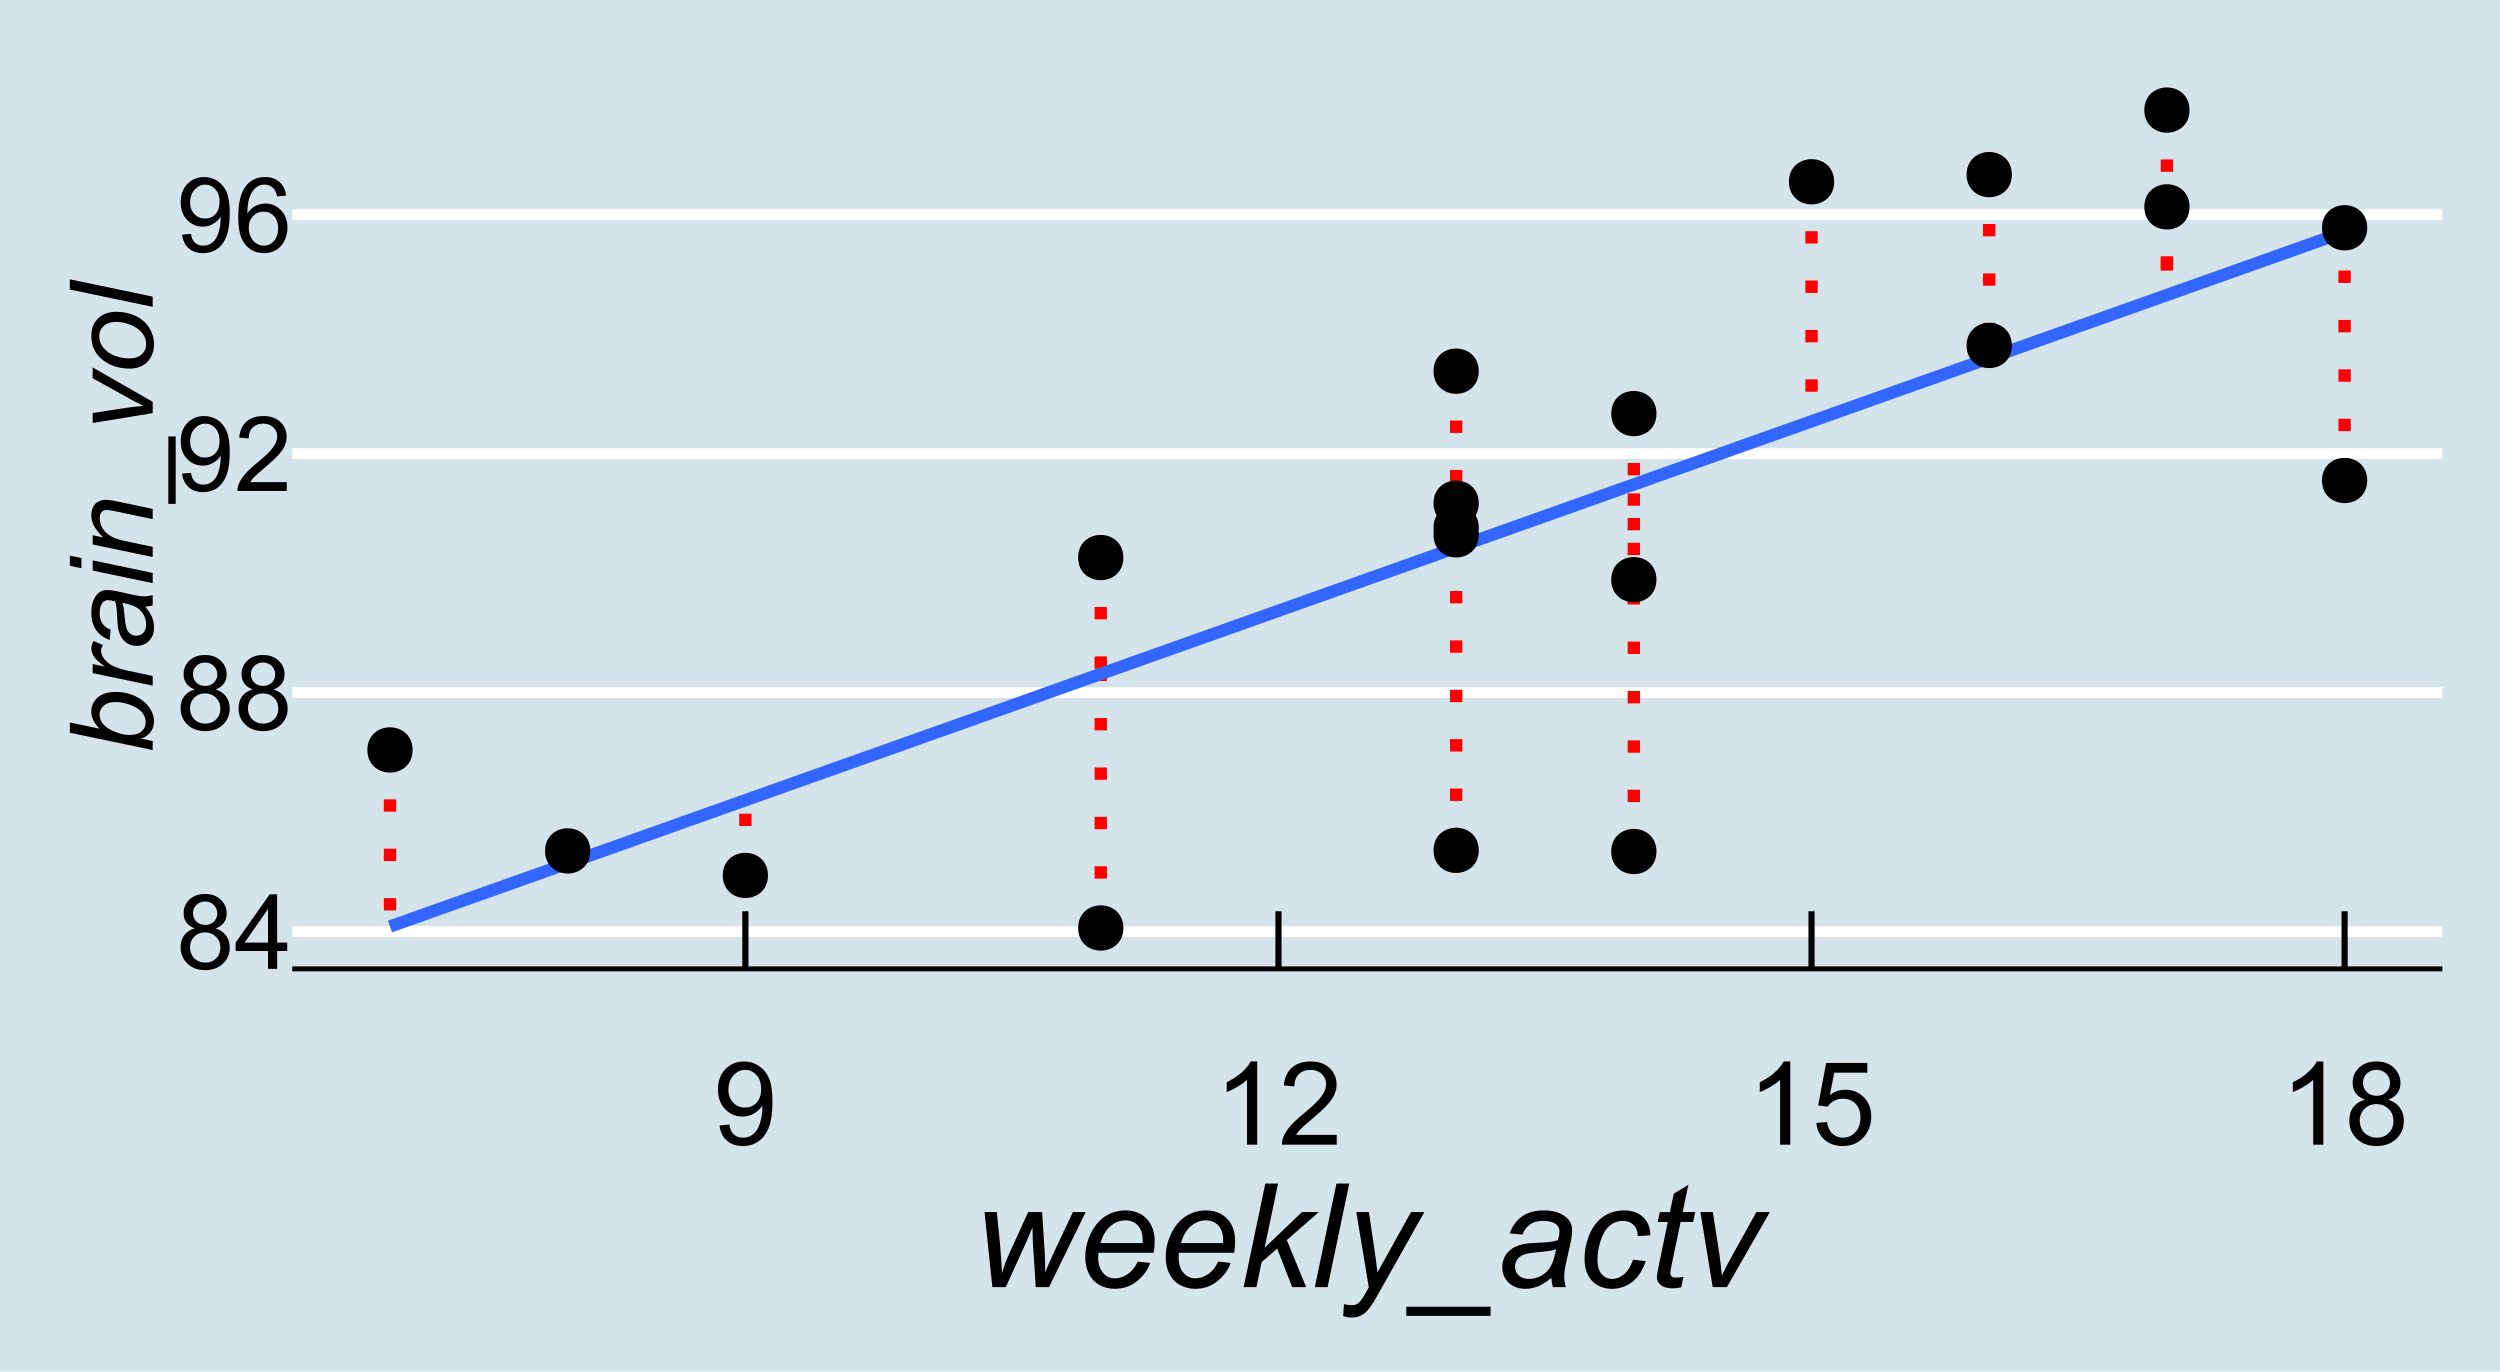 <?xml version="1.0" encoding="UTF-8"?>
<svg xmlns="http://www.w3.org/2000/svg" xmlns:xlink="http://www.w3.org/1999/xlink" width="432pt" height="237pt" viewBox="0 0 432 237" version="1.1">
<defs>
<g>
<symbol overflow="visible" id="glyph0-0">
<path style="stroke:none;" d="M 2.25 0 L 2.25 -11.25 L 11.25 -11.25 L 11.25 0 Z M 2.531 -0.281 L 10.969 -0.281 L 10.969 -10.969 L 2.531 -10.969 Z M 2.531 -0.281 "/>
</symbol>
<symbol overflow="visible" id="glyph0-1">
<path style="stroke:none;" d="M 3.18 -6.988 C 2.52 -7.227 2.035 -7.57 1.723 -8.016 C 1.406 -8.461 1.246 -8.992 1.25 -9.617 C 1.246 -10.551 1.582 -11.34 2.258 -11.98 C 2.93 -12.617 3.828 -12.938 4.949 -12.938 C 6.07 -12.938 6.977 -12.609 7.664 -11.957 C 8.348 -11.301 8.688 -10.504 8.691 -9.57 C 8.688 -8.969 8.531 -8.449 8.219 -8.012 C 7.902 -7.566 7.426 -7.227 6.793 -6.988 C 7.582 -6.727 8.184 -6.309 8.598 -5.738 C 9.008 -5.16 9.215 -4.477 9.219 -3.684 C 9.215 -2.578 8.828 -1.652 8.051 -0.906 C 7.27 -0.156 6.242 0.215 4.977 0.219 C 3.699 0.215 2.676 -0.156 1.898 -0.91 C 1.117 -1.66 0.727 -2.602 0.73 -3.727 C 0.727 -4.562 0.938 -5.262 1.367 -5.832 C 1.789 -6.395 2.395 -6.781 3.18 -6.988 Z M 2.867 -9.668 C 2.863 -9.059 3.059 -8.559 3.453 -8.172 C 3.844 -7.785 4.355 -7.594 4.984 -7.594 C 5.59 -7.594 6.09 -7.785 6.48 -8.168 C 6.871 -8.551 7.066 -9.02 7.066 -9.578 C 7.066 -10.156 6.863 -10.645 6.465 -11.043 C 6.059 -11.438 5.559 -11.637 4.965 -11.637 C 4.359 -11.637 3.859 -11.441 3.465 -11.055 C 3.062 -10.668 2.863 -10.207 2.867 -9.668 Z M 2.355 -3.719 C 2.355 -3.262 2.461 -2.824 2.676 -2.406 C 2.887 -1.98 3.203 -1.652 3.629 -1.426 C 4.047 -1.191 4.504 -1.078 4.992 -1.082 C 5.746 -1.078 6.367 -1.32 6.863 -1.809 C 7.352 -2.293 7.598 -2.91 7.602 -3.664 C 7.598 -4.422 7.344 -5.055 6.84 -5.555 C 6.332 -6.051 5.699 -6.297 4.938 -6.301 C 4.191 -6.297 3.574 -6.051 3.09 -5.562 C 2.598 -5.066 2.355 -4.453 2.355 -3.719 Z M 2.355 -3.719 "/>
</symbol>
<symbol overflow="visible" id="glyph0-2">
<path style="stroke:none;" d="M 5.82 0 L 5.82 -3.086 L 0.227 -3.086 L 0.227 -4.535 L 6.109 -12.883 L 7.398 -12.883 L 7.398 -4.535 L 9.141 -4.535 L 9.141 -3.086 L 7.398 -3.086 L 7.398 0 Z M 5.82 -4.535 L 5.82 -10.344 L 1.785 -4.535 Z M 5.82 -4.535 "/>
</symbol>
<symbol overflow="visible" id="glyph0-3">
<path style="stroke:none;" d="M 0.984 -2.98 L 2.504 -3.121 C 2.629 -2.402 2.875 -1.883 3.242 -1.562 C 3.602 -1.238 4.07 -1.078 4.641 -1.082 C 5.125 -1.078 5.551 -1.188 5.918 -1.414 C 6.285 -1.633 6.586 -1.934 6.82 -2.309 C 7.055 -2.68 7.25 -3.18 7.41 -3.816 C 7.566 -4.445 7.645 -5.09 7.648 -5.75 C 7.645 -5.812 7.641 -5.918 7.637 -6.062 C 7.316 -5.559 6.887 -5.148 6.34 -4.836 C 5.793 -4.52 5.199 -4.363 4.562 -4.367 C 3.492 -4.363 2.59 -4.75 1.852 -5.527 C 1.113 -6.297 0.742 -7.316 0.746 -8.586 C 0.742 -9.891 1.129 -10.945 1.902 -11.742 C 2.672 -12.539 3.637 -12.938 4.797 -12.938 C 5.633 -12.938 6.398 -12.711 7.098 -12.262 C 7.789 -11.809 8.316 -11.164 8.68 -10.332 C 9.035 -9.492 9.215 -8.285 9.219 -6.707 C 9.215 -5.055 9.039 -3.742 8.684 -2.77 C 8.324 -1.793 7.793 -1.051 7.09 -0.543 C 6.383 -0.035 5.555 0.215 4.605 0.219 C 3.598 0.215 2.773 -0.062 2.137 -0.621 C 1.496 -1.18 1.113 -1.965 0.984 -2.98 Z M 7.461 -8.664 C 7.457 -9.57 7.215 -10.293 6.734 -10.828 C 6.25 -11.359 5.672 -11.625 4.992 -11.629 C 4.289 -11.625 3.676 -11.336 3.156 -10.766 C 2.633 -10.188 2.371 -9.445 2.375 -8.535 C 2.371 -7.711 2.621 -7.043 3.117 -6.535 C 3.609 -6.02 4.219 -5.766 4.949 -5.766 C 5.68 -5.766 6.281 -6.02 6.754 -6.535 C 7.223 -7.043 7.457 -7.754 7.461 -8.664 Z M 7.461 -8.664 "/>
</symbol>
<symbol overflow="visible" id="glyph0-4">
<path style="stroke:none;" d="M 9.062 -1.52 L 9.062 0 L 0.547 0 C 0.531 -0.379 0.594 -0.742 0.73 -1.098 C 0.945 -1.676 1.293 -2.25 1.77 -2.812 C 2.246 -3.375 2.934 -4.023 3.84 -4.766 C 5.238 -5.906 6.188 -6.816 6.68 -7.492 C 7.172 -8.16 7.418 -8.793 7.418 -9.395 C 7.418 -10.02 7.191 -10.551 6.746 -10.98 C 6.293 -11.41 5.711 -11.625 4.992 -11.629 C 4.23 -11.625 3.621 -11.395 3.164 -10.941 C 2.703 -10.48 2.469 -9.848 2.469 -9.043 L 0.844 -9.211 C 0.953 -10.422 1.371 -11.344 2.102 -11.984 C 2.824 -12.617 3.801 -12.938 5.027 -12.938 C 6.262 -12.938 7.238 -12.594 7.961 -11.91 C 8.68 -11.223 9.039 -10.371 9.043 -9.359 C 9.039 -8.84 8.934 -8.336 8.727 -7.84 C 8.512 -7.34 8.164 -6.812 7.676 -6.266 C 7.188 -5.711 6.375 -4.957 5.238 -4 C 4.285 -3.199 3.676 -2.66 3.41 -2.379 C 3.141 -2.094 2.918 -1.805 2.742 -1.52 Z M 9.062 -1.52 "/>
</symbol>
<symbol overflow="visible" id="glyph0-5">
<path style="stroke:none;" d="M 8.957 -9.73 L 7.383 -9.605 C 7.242 -10.223 7.043 -10.676 6.785 -10.961 C 6.355 -11.41 5.828 -11.637 5.203 -11.637 C 4.695 -11.637 4.25 -11.496 3.875 -11.215 C 3.375 -10.852 2.984 -10.32 2.695 -9.625 C 2.406 -8.926 2.258 -7.934 2.25 -6.645 C 2.629 -7.223 3.094 -7.652 3.645 -7.938 C 4.195 -8.215 4.773 -8.355 5.379 -8.359 C 6.434 -8.355 7.328 -7.969 8.07 -7.195 C 8.809 -6.418 9.18 -5.414 9.184 -4.184 C 9.18 -3.371 9.008 -2.617 8.66 -1.926 C 8.312 -1.23 7.832 -0.699 7.227 -0.332 C 6.613 0.035 5.922 0.215 5.148 0.219 C 3.828 0.215 2.754 -0.266 1.922 -1.234 C 1.09 -2.199 0.672 -3.797 0.676 -6.031 C 0.672 -8.516 1.133 -10.328 2.055 -11.461 C 2.855 -12.445 3.938 -12.938 5.301 -12.938 C 6.312 -12.938 7.141 -12.652 7.789 -12.086 C 8.434 -11.516 8.824 -10.73 8.957 -9.73 Z M 2.496 -4.176 C 2.496 -3.629 2.609 -3.105 2.844 -2.609 C 3.07 -2.109 3.395 -1.73 3.812 -1.473 C 4.227 -1.207 4.664 -1.078 5.125 -1.082 C 5.789 -1.078 6.363 -1.348 6.844 -1.891 C 7.324 -2.426 7.562 -3.156 7.566 -4.086 C 7.562 -4.973 7.328 -5.676 6.855 -6.191 C 6.379 -6.703 5.781 -6.961 5.062 -6.961 C 4.348 -6.961 3.738 -6.703 3.242 -6.191 C 2.742 -5.676 2.496 -5.004 2.496 -4.176 Z M 2.496 -4.176 "/>
</symbol>
<symbol overflow="visible" id="glyph1-0">
<path style="stroke:none;" d="M 2.5 0 L 2.5 -12.5 L 12.5 -12.5 L 12.5 0 Z M 2.812 -0.312 L 12.188 -0.312 L 12.188 -12.188 L 2.812 -12.188 Z M 2.812 -0.312 "/>
</symbol>
<symbol overflow="visible" id="glyph1-1">
<path style="stroke:none;" d="M 1.094 -3.312 L 2.781 -3.469 C 2.926 -2.672 3.199 -2.094 3.605 -1.738 C 4.004 -1.379 4.523 -1.199 5.156 -1.203 C 5.695 -1.199 6.168 -1.324 6.578 -1.574 C 6.98 -1.82 7.312 -2.148 7.578 -2.562 C 7.836 -2.973 8.055 -3.531 8.23 -4.238 C 8.406 -4.938 8.496 -5.656 8.496 -6.387 C 8.496 -6.465 8.492 -6.582 8.484 -6.738 C 8.133 -6.176 7.652 -5.719 7.047 -5.375 C 6.434 -5.023 5.773 -4.852 5.07 -4.852 C 3.879 -4.852 2.875 -5.281 2.059 -6.141 C 1.234 -7 0.824 -8.133 0.828 -9.539 C 0.824 -10.992 1.254 -12.16 2.113 -13.047 C 2.969 -13.93 4.043 -14.371 5.332 -14.375 C 6.262 -14.371 7.109 -14.121 7.883 -13.621 C 8.652 -13.117 9.238 -12.402 9.641 -11.477 C 10.039 -10.547 10.242 -9.207 10.242 -7.453 C 10.242 -5.621 10.043 -4.16 9.648 -3.078 C 9.25 -1.992 8.66 -1.168 7.875 -0.605 C 7.09 -0.039 6.168 0.238 5.117 0.242 C 3.992 0.238 3.078 -0.066 2.371 -0.688 C 1.66 -1.305 1.234 -2.18 1.094 -3.312 Z M 8.289 -9.629 C 8.285 -10.633 8.016 -11.434 7.484 -12.031 C 6.945 -12.621 6.301 -12.918 5.547 -12.922 C 4.762 -12.918 4.082 -12.602 3.504 -11.965 C 2.926 -11.324 2.637 -10.496 2.637 -9.484 C 2.637 -8.57 2.91 -7.828 3.461 -7.262 C 4.012 -6.688 4.691 -6.402 5.5 -6.406 C 6.309 -6.402 6.977 -6.688 7.504 -7.262 C 8.023 -7.828 8.285 -8.617 8.289 -9.629 Z M 8.289 -9.629 "/>
</symbol>
<symbol overflow="visible" id="glyph1-2">
<path style="stroke:none;" d="M 7.453 0 L 5.695 0 L 5.695 -11.203 C 5.27 -10.797 4.711 -10.391 4.027 -9.988 C 3.34 -9.582 2.727 -9.281 2.18 -9.082 L 2.18 -10.781 C 3.16 -11.242 4.016 -11.801 4.754 -12.461 C 5.488 -13.113 6.012 -13.75 6.32 -14.375 L 7.453 -14.375 Z M 7.453 0 "/>
</symbol>
<symbol overflow="visible" id="glyph1-3">
<path style="stroke:none;" d="M 10.07 -1.688 L 10.07 0 L 0.605 0 C 0.59 -0.422 0.66 -0.828 0.812 -1.219 C 1.051 -1.863 1.438 -2.496 1.969 -3.125 C 2.5 -3.746 3.266 -4.469 4.266 -5.293 C 5.82 -6.566 6.871 -7.578 7.422 -8.324 C 7.965 -9.07 8.238 -9.773 8.242 -10.438 C 8.238 -11.133 7.988 -11.723 7.496 -12.203 C 6.996 -12.68 6.348 -12.918 5.547 -12.922 C 4.699 -12.918 4.023 -12.664 3.516 -12.16 C 3.008 -11.648 2.75 -10.945 2.742 -10.047 L 0.938 -10.234 C 1.062 -11.582 1.527 -12.609 2.336 -13.316 C 3.141 -14.02 4.223 -14.371 5.586 -14.375 C 6.957 -14.371 8.047 -13.992 8.848 -13.23 C 9.645 -12.469 10.043 -11.523 10.047 -10.398 C 10.043 -9.824 9.926 -9.262 9.695 -8.711 C 9.457 -8.156 9.066 -7.574 8.527 -6.965 C 7.98 -6.352 7.078 -5.512 5.82 -4.445 C 4.762 -3.559 4.086 -2.957 3.789 -2.641 C 3.488 -2.324 3.242 -2.008 3.047 -1.688 Z M 10.07 -1.688 "/>
</symbol>
<symbol overflow="visible" id="glyph1-4">
<path style="stroke:none;" d="M 0.828 -3.75 L 2.676 -3.906 C 2.812 -3.004 3.129 -2.328 3.629 -1.879 C 4.121 -1.426 4.723 -1.199 5.43 -1.203 C 6.273 -1.199 6.988 -1.52 7.578 -2.16 C 8.16 -2.797 8.453 -3.641 8.457 -4.695 C 8.453 -5.695 8.172 -6.488 7.609 -7.07 C 7.043 -7.645 6.305 -7.934 5.398 -7.938 C 4.828 -7.934 4.32 -7.805 3.867 -7.551 C 3.41 -7.293 3.051 -6.961 2.793 -6.555 L 1.141 -6.766 L 2.531 -14.121 L 9.648 -14.121 L 9.648 -12.441 L 3.938 -12.441 L 3.164 -8.594 C 4.023 -9.191 4.922 -9.492 5.867 -9.492 C 7.113 -9.492 8.168 -9.059 9.031 -8.191 C 9.887 -7.324 10.316 -6.211 10.32 -4.852 C 10.316 -3.555 9.941 -2.434 9.188 -1.492 C 8.27 -0.336 7.016 0.238 5.43 0.242 C 4.125 0.238 3.062 -0.121 2.242 -0.852 C 1.418 -1.578 0.945 -2.547 0.828 -3.75 Z M 0.828 -3.75 "/>
</symbol>
<symbol overflow="visible" id="glyph1-5">
<path style="stroke:none;" d="M 3.535 -7.766 C 2.801 -8.027 2.262 -8.41 1.914 -8.906 C 1.559 -9.398 1.383 -9.988 1.387 -10.684 C 1.383 -11.723 1.758 -12.598 2.508 -13.309 C 3.258 -14.016 4.254 -14.371 5.5 -14.375 C 6.746 -14.371 7.75 -14.008 8.516 -13.285 C 9.273 -12.555 9.656 -11.672 9.656 -10.633 C 9.656 -9.969 9.48 -9.391 9.133 -8.902 C 8.785 -8.406 8.258 -8.027 7.547 -7.766 C 8.426 -7.477 9.094 -7.016 9.555 -6.379 C 10.012 -5.738 10.242 -4.977 10.242 -4.094 C 10.242 -2.867 9.809 -1.84 8.945 -1.008 C 8.078 -0.176 6.938 0.238 5.527 0.242 C 4.109 0.238 2.973 -0.176 2.109 -1.012 C 1.242 -1.844 0.809 -2.887 0.812 -4.141 C 0.809 -5.07 1.043 -5.852 1.52 -6.48 C 1.988 -7.105 2.66 -7.531 3.535 -7.766 Z M 3.184 -10.742 C 3.18 -10.062 3.398 -9.512 3.836 -9.082 C 4.27 -8.652 4.836 -8.438 5.539 -8.438 C 6.211 -8.438 6.766 -8.648 7.203 -9.078 C 7.633 -9.5 7.852 -10.023 7.852 -10.645 C 7.852 -11.285 7.629 -11.828 7.184 -12.27 C 6.738 -12.707 6.18 -12.926 5.516 -12.93 C 4.844 -12.926 4.289 -12.711 3.848 -12.285 C 3.402 -11.852 3.18 -11.336 3.184 -10.742 Z M 2.617 -4.133 C 2.613 -3.625 2.73 -3.141 2.973 -2.676 C 3.207 -2.203 3.562 -1.84 4.031 -1.586 C 4.5 -1.328 5.004 -1.199 5.547 -1.203 C 6.383 -1.199 7.074 -1.469 7.625 -2.012 C 8.168 -2.547 8.441 -3.234 8.445 -4.07 C 8.441 -4.918 8.16 -5.617 7.602 -6.172 C 7.035 -6.719 6.332 -6.996 5.488 -7 C 4.66 -6.996 3.977 -6.723 3.434 -6.18 C 2.887 -5.629 2.613 -4.945 2.617 -4.133 Z M 2.617 -4.133 "/>
</symbol>
<symbol overflow="visible" id="glyph2-0">
<path style="stroke:none;" d="M 3.125 0 L 3.125 -15.625 L 15.625 -15.625 L 15.625 0 Z M 3.516 -0.391 L 15.234 -0.391 L 15.234 -15.234 L 3.516 -15.234 Z M 3.516 -0.391 "/>
</symbol>
<symbol overflow="visible" id="glyph2-1">
<path style="stroke:none;" d="M 3.297 0 L 1.941 -12.965 L 4.066 -12.965 L 4.652 -7.141 L 4.883 -3.871 C 4.895 -3.625 4.922 -3.133 4.957 -2.391 C 5.199 -3.219 5.406 -3.855 5.578 -4.301 C 5.75 -4.746 6.023 -5.379 6.398 -6.203 L 9.484 -12.965 L 11.891 -12.965 L 12.316 -6.48 C 12.379 -5.496 12.418 -4.18 12.438 -2.539 C 12.844 -3.625 13.508 -5.141 14.43 -7.078 L 17.211 -12.965 L 19.422 -12.965 L 13.086 0 L 10.789 0 L 10.305 -7.605 C 10.27 -8.074 10.246 -8.992 10.23 -10.363 C 9.895 -9.492 9.5 -8.551 9.047 -7.543 L 5.617 0 Z M 3.297 0 "/>
</symbol>
<symbol overflow="visible" id="glyph2-2">
<path style="stroke:none;" d="M 10.352 -4.406 L 12.5 -4.188 C 12.188 -3.117 11.477 -2.102 10.367 -1.145 C 9.254 -0.184 7.934 0.293 6.398 0.293 C 5.438 0.293 4.555 0.074 3.754 -0.371 C 2.949 -0.812 2.34 -1.461 1.922 -2.309 C 1.5 -3.152 1.289 -4.113 1.293 -5.199 C 1.289 -6.613 1.617 -7.988 2.273 -9.32 C 2.93 -10.648 3.777 -11.637 4.82 -12.285 C 5.859 -12.93 6.988 -13.254 8.203 -13.258 C 9.75 -13.254 10.984 -12.773 11.906 -11.816 C 12.828 -10.852 13.289 -9.543 13.293 -7.887 C 13.289 -7.25 13.23 -6.598 13.121 -5.934 L 3.578 -5.934 C 3.543 -5.68 3.527 -5.453 3.527 -5.25 C 3.527 -4.035 3.805 -3.109 4.363 -2.473 C 4.918 -1.832 5.602 -1.512 6.41 -1.516 C 7.164 -1.512 7.906 -1.758 8.641 -2.258 C 9.371 -2.75 9.941 -3.469 10.352 -4.406 Z M 3.93 -7.617 L 11.207 -7.617 C 11.211 -7.844 11.215 -8.004 11.219 -8.105 C 11.215 -9.207 10.938 -10.055 10.387 -10.648 C 9.832 -11.234 9.121 -11.531 8.25 -11.535 C 7.305 -11.531 6.441 -11.207 5.668 -10.559 C 4.887 -9.906 4.309 -8.926 3.93 -7.617 Z M 3.93 -7.617 "/>
</symbol>
<symbol overflow="visible" id="glyph2-3">
<path style="stroke:none;" d="M 0.855 0 L 4.602 -17.895 L 6.801 -17.895 L 4.48 -6.801 L 10.926 -12.965 L 13.844 -12.965 L 8.312 -8.129 L 11.656 0 L 9.242 0 L 6.652 -6.652 L 3.969 -4.332 L 3.062 0 Z M 0.855 0 "/>
</symbol>
<symbol overflow="visible" id="glyph2-4">
<path style="stroke:none;" d="M 0.66 0 L 4.395 -17.895 L 6.605 -17.895 L 2.867 0 Z M 0.66 0 "/>
</symbol>
<symbol overflow="visible" id="glyph2-5">
<path style="stroke:none;" d="M 0 5.004 L 0.133 2.93 C 0.586 3.059 1.031 3.121 1.465 3.125 C 1.91 3.121 2.27 3.02 2.551 2.82 C 2.906 2.547 3.297 2.043 3.723 1.305 L 4.43 0.035 L 2.27 -12.965 L 4.445 -12.965 L 5.422 -6.41 C 5.609 -5.113 5.777 -3.816 5.922 -2.527 L 11.719 -12.965 L 14.027 -12.965 L 5.762 1.723 C 4.961 3.152 4.254 4.098 3.637 4.566 C 3.016 5.027 2.305 5.262 1.5 5.262 C 0.988 5.262 0.488 5.176 0 5.004 Z M 0 5.004 "/>
</symbol>
<symbol overflow="visible" id="glyph2-6">
<path style="stroke:none;" d="M -1.586 4.969 L -1.586 3.383 L 12.977 3.383 L 12.977 4.969 Z M -1.586 4.969 "/>
</symbol>
<symbol overflow="visible" id="glyph2-7">
<path style="stroke:none;" d="M 9.57 -1.609 C 8.801 -0.949 8.066 -0.469 7.359 -0.164 C 6.648 0.141 5.891 0.293 5.09 0.293 C 3.891 0.293 2.926 -0.059 2.195 -0.762 C 1.461 -1.465 1.094 -2.367 1.098 -3.469 C 1.094 -4.191 1.258 -4.832 1.59 -5.391 C 1.918 -5.945 2.355 -6.391 2.902 -6.73 C 3.445 -7.066 4.113 -7.309 4.906 -7.457 C 5.398 -7.555 6.34 -7.633 7.73 -7.691 C 9.113 -7.746 10.109 -7.891 10.719 -8.129 C 10.883 -8.727 10.969 -9.23 10.973 -9.633 C 10.969 -10.141 10.781 -10.543 10.414 -10.84 C 9.898 -11.246 9.152 -11.449 8.168 -11.449 C 7.238 -11.449 6.477 -11.242 5.887 -10.832 C 5.297 -10.422 4.867 -9.84 4.602 -9.082 L 2.367 -9.277 C 2.82 -10.559 3.543 -11.543 4.535 -12.23 C 5.523 -12.91 6.77 -13.254 8.277 -13.258 C 9.875 -13.254 11.145 -12.871 12.086 -12.109 C 12.801 -11.535 13.16 -10.793 13.16 -9.887 C 13.16 -9.191 13.059 -8.391 12.855 -7.484 L 12.133 -4.262 C 11.902 -3.23 11.789 -2.398 11.793 -1.758 C 11.789 -1.352 11.879 -0.766 12.062 0 L 9.828 0 C 9.703 -0.422 9.617 -0.957 9.57 -1.609 Z M 10.387 -6.566 C 10.078 -6.441 9.746 -6.348 9.395 -6.285 C 9.035 -6.219 8.445 -6.148 7.617 -6.078 C 6.328 -5.961 5.418 -5.816 4.895 -5.645 C 4.363 -5.465 3.965 -5.188 3.699 -4.809 C 3.426 -4.422 3.293 -4 3.297 -3.539 C 3.293 -2.922 3.508 -2.41 3.938 -2.012 C 4.363 -1.609 4.969 -1.41 5.762 -1.414 C 6.488 -1.41 7.191 -1.605 7.871 -1.992 C 8.543 -2.379 9.078 -2.918 9.473 -3.613 C 9.859 -4.305 10.164 -5.289 10.387 -6.566 Z M 10.387 -6.566 "/>
</symbol>
<symbol overflow="visible" id="glyph2-8">
<path style="stroke:none;" d="M 9.777 -4.723 L 11.988 -4.492 C 11.434 -2.871 10.645 -1.668 9.625 -0.883 C 8.602 -0.098 7.441 0.293 6.141 0.293 C 4.73 0.293 3.586 -0.16 2.715 -1.074 C 1.836 -1.98 1.398 -3.254 1.402 -4.895 C 1.398 -6.309 1.68 -7.703 2.246 -9.07 C 2.805 -10.438 3.609 -11.477 4.656 -12.188 C 5.699 -12.898 6.895 -13.254 8.238 -13.258 C 9.629 -13.254 10.73 -12.859 11.547 -12.078 C 12.359 -11.289 12.766 -10.25 12.77 -8.961 L 10.594 -8.812 C 10.586 -9.633 10.348 -10.273 9.879 -10.742 C 9.41 -11.203 8.793 -11.438 8.031 -11.438 C 7.145 -11.438 6.375 -11.156 5.727 -10.594 C 5.07 -10.031 4.559 -9.18 4.191 -8.039 C 3.816 -6.895 3.633 -5.793 3.637 -4.734 C 3.633 -3.629 3.875 -2.797 4.367 -2.246 C 4.852 -1.688 5.457 -1.41 6.176 -1.414 C 6.891 -1.41 7.574 -1.684 8.23 -2.23 C 8.883 -2.773 9.398 -3.605 9.777 -4.723 Z M 9.777 -4.723 "/>
</symbol>
<symbol overflow="visible" id="glyph2-9">
<path style="stroke:none;" d="M 5.992 -1.793 L 5.629 0.012 C 5.098 0.148 4.586 0.215 4.09 0.219 C 3.207 0.215 2.504 0.004 1.988 -0.426 C 1.594 -0.75 1.398 -1.195 1.402 -1.758 C 1.398 -2.039 1.508 -2.691 1.723 -3.723 L 3.297 -11.254 L 1.551 -11.254 L 1.906 -12.965 L 3.648 -12.965 L 4.32 -16.148 L 6.848 -17.676 L 5.859 -12.965 L 8.031 -12.965 L 7.664 -11.254 L 5.504 -11.254 L 4.004 -4.09 C 3.812 -3.176 3.719 -2.629 3.723 -2.453 C 3.719 -2.191 3.797 -1.992 3.949 -1.855 C 4.098 -1.715 4.344 -1.645 4.688 -1.648 C 5.176 -1.645 5.609 -1.695 5.992 -1.793 Z M 5.992 -1.793 "/>
</symbol>
<symbol overflow="visible" id="glyph2-10">
<path style="stroke:none;" d="M 4.102 0 L 1.977 -12.965 L 4.125 -12.965 L 5.238 -5.824 C 5.359 -5.043 5.508 -3.766 5.688 -2 C 6.109 -2.918 6.652 -3.973 7.312 -5.164 L 11.645 -12.965 L 13.977 -12.965 L 6.555 0 Z M 4.102 0 "/>
</symbol>
<symbol overflow="visible" id="glyph3-0">
<path style="stroke:none;" d="M 0 -2.5 L -12.5 -2.5 L -12.5 -12.5 L 0 -12.5 Z M -0.312 -2.812 L -0.312 -12.188 L -12.188 -12.188 L -12.188 -2.812 Z M -0.312 -2.812 "/>
</symbol>
<symbol overflow="visible" id="glyph3-1">
<path style="stroke:none;" d="M 0 -0.664 L -14.316 -3.652 L -14.316 -5.422 L -9.199 -4.355 C -9.711 -4.91 -10.07 -5.418 -10.285 -5.879 C -10.496 -6.332 -10.605 -6.809 -10.605 -7.305 C -10.605 -8.27 -10.242 -9.078 -9.52 -9.73 C -8.797 -10.375 -7.746 -10.699 -6.367 -10.703 C -5.445 -10.699 -4.605 -10.57 -3.844 -10.312 C -3.082 -10.051 -2.441 -9.727 -1.926 -9.344 C -1.406 -8.957 -0.992 -8.559 -0.688 -8.152 C -0.375 -7.738 -0.148 -7.32 0.004 -6.895 C 0.156 -6.461 0.234 -6.047 0.234 -5.656 C 0.234 -4.969 0.055 -4.367 -0.305 -3.848 C -0.664 -3.324 -1.215 -2.918 -1.961 -2.625 L 0 -2.219 Z M -4.258 -3.281 L -3.926 -3.273 C -3.039 -3.27 -2.363 -3.48 -1.902 -3.906 C -1.438 -4.324 -1.207 -4.852 -1.211 -5.488 C -1.207 -6.102 -1.422 -6.668 -1.859 -7.191 C -2.289 -7.707 -2.965 -8.133 -3.883 -8.465 C -4.801 -8.797 -5.648 -8.965 -6.426 -8.965 C -7.297 -8.965 -7.973 -8.754 -8.457 -8.336 C -8.934 -7.914 -9.176 -7.395 -9.18 -6.777 C -9.176 -6.137 -8.93 -5.551 -8.441 -5.02 C -7.945 -4.484 -7.188 -4.039 -6.172 -3.684 C -5.406 -3.414 -4.77 -3.281 -4.258 -3.281 Z M -4.258 -3.281 "/>
</symbol>
<symbol overflow="visible" id="glyph3-2">
<path style="stroke:none;" d="M 0 -0.664 L -10.371 -2.832 L -10.371 -4.395 L -8.25 -3.957 C -9.051 -4.488 -9.641 -5.012 -10.027 -5.523 C -10.41 -6.031 -10.605 -6.555 -10.605 -7.09 C -10.605 -7.441 -10.477 -7.875 -10.227 -8.391 L -8.586 -7.668 C -8.801 -7.359 -8.91 -7.023 -8.914 -6.66 C -8.91 -6.039 -8.566 -5.406 -7.879 -4.758 C -7.188 -4.105 -5.949 -3.594 -4.16 -3.223 L 0 -2.344 Z M 0 -0.664 "/>
</symbol>
<symbol overflow="visible" id="glyph3-3">
<path style="stroke:none;" d="M -1.289 -7.656 C -0.758 -7.043 -0.371 -6.453 -0.129 -5.887 C 0.113 -5.32 0.234 -4.715 0.234 -4.07 C 0.234 -3.113 -0.047 -2.344 -0.609 -1.758 C -1.172 -1.172 -1.891 -0.879 -2.773 -0.879 C -3.348 -0.879 -3.859 -1.008 -4.309 -1.273 C -4.754 -1.535 -5.113 -1.887 -5.383 -2.324 C -5.652 -2.758 -5.848 -3.293 -5.969 -3.926 C -6.043 -4.324 -6.105 -5.078 -6.152 -6.188 C -6.195 -7.297 -6.312 -8.09 -6.504 -8.574 C -6.984 -8.707 -7.383 -8.777 -7.703 -8.781 C -8.113 -8.777 -8.438 -8.625 -8.672 -8.328 C -8.996 -7.914 -9.156 -7.316 -9.16 -6.535 C -9.156 -5.789 -8.992 -5.184 -8.664 -4.711 C -8.332 -4.238 -7.867 -3.895 -7.266 -3.684 L -7.422 -1.895 C -8.449 -2.254 -9.238 -2.832 -9.785 -3.629 C -10.332 -4.418 -10.605 -5.418 -10.605 -6.621 C -10.605 -7.902 -10.297 -8.918 -9.688 -9.668 C -9.227 -10.238 -8.637 -10.523 -7.91 -10.527 C -7.355 -10.523 -6.711 -10.441 -5.984 -10.281 L -3.406 -9.707 C -2.582 -9.523 -1.918 -9.434 -1.406 -9.434 C -1.078 -9.434 -0.609 -9.504 0 -9.648 L 0 -7.859 C -0.336 -7.758 -0.766 -7.691 -1.289 -7.656 Z M -5.254 -8.312 C -5.152 -8.059 -5.078 -7.793 -5.027 -7.512 C -4.977 -7.23 -4.922 -6.758 -4.863 -6.094 C -4.77 -5.062 -4.652 -4.336 -4.516 -3.914 C -4.371 -3.492 -4.148 -3.172 -3.848 -2.957 C -3.539 -2.742 -3.199 -2.637 -2.832 -2.637 C -2.332 -2.637 -1.926 -2.805 -1.609 -3.148 C -1.289 -3.488 -1.129 -3.977 -1.133 -4.609 C -1.129 -5.191 -1.285 -5.754 -1.594 -6.297 C -1.902 -6.836 -2.332 -7.262 -2.887 -7.578 C -3.438 -7.887 -4.227 -8.133 -5.254 -8.312 Z M -5.254 -8.312 "/>
</symbol>
<symbol overflow="visible" id="glyph3-4">
<path style="stroke:none;" d="M -12.312 -3.176 L -14.316 -3.594 L -14.316 -5.352 L -12.312 -4.934 Z M 0 -0.594 L -10.371 -2.766 L -10.371 -4.531 L 0 -2.363 Z M 0 -0.594 "/>
</symbol>
<symbol overflow="visible" id="glyph3-5">
<path style="stroke:none;" d="M 0 -0.664 L -10.371 -2.832 L -10.371 -4.434 L -8.562 -4.055 C -9.27 -4.75 -9.789 -5.398 -10.117 -6.004 C -10.441 -6.609 -10.605 -7.23 -10.605 -7.863 C -10.605 -8.699 -10.375 -9.355 -9.922 -9.836 C -9.461 -10.312 -8.852 -10.551 -8.094 -10.555 C -7.707 -10.551 -7.102 -10.469 -6.277 -10.305 L 0 -8.984 L 0 -7.219 L -6.57 -8.594 C -7.203 -8.727 -7.676 -8.793 -7.988 -8.797 C -8.332 -8.793 -8.613 -8.676 -8.828 -8.441 C -9.039 -8.203 -9.145 -7.859 -9.148 -7.414 C -9.145 -6.504 -8.82 -5.699 -8.172 -4.996 C -7.52 -4.289 -6.402 -3.77 -4.824 -3.438 L 0 -2.43 Z M 0 -0.664 "/>
</symbol>
<symbol overflow="visible" id="glyph3-6">
<path style="stroke:none;" d="M 3.977 1.27 L 2.703 1.27 L 2.707 -10.383 L 3.977 -10.383 Z M 3.977 1.27 "/>
</symbol>
<symbol overflow="visible" id="glyph3-7">
<path style="stroke:none;" d="M 0 -3.281 L -10.371 -1.582 L -10.371 -3.301 L -4.656 -4.188 C -4.027 -4.285 -3.008 -4.406 -1.602 -4.551 C -2.332 -4.887 -3.176 -5.32 -4.133 -5.852 L -10.371 -9.316 L -10.371 -11.18 L 0 -5.242 Z M 0 -3.281 "/>
</symbol>
<symbol overflow="visible" id="glyph3-8">
<path style="stroke:none;" d="M -3.938 -0.977 C -5.961 -0.973 -7.637 -1.57 -8.965 -2.766 C -10.059 -3.746 -10.605 -5.035 -10.605 -6.633 C -10.605 -7.883 -10.215 -8.887 -9.434 -9.652 C -8.652 -10.414 -7.598 -10.797 -6.27 -10.801 C -5.074 -10.797 -3.965 -10.559 -2.941 -10.078 C -1.918 -9.594 -1.133 -8.906 -0.586 -8.02 C -0.039 -7.129 0.234 -6.195 0.234 -5.215 C 0.234 -4.406 0.062 -3.672 -0.281 -3.012 C -0.625 -2.352 -1.113 -1.848 -1.746 -1.5 C -2.379 -1.148 -3.109 -0.973 -3.938 -0.977 Z M -4.109 -2.746 C -3.133 -2.742 -2.395 -2.977 -1.891 -3.445 C -1.383 -3.914 -1.129 -4.508 -1.133 -5.234 C -1.129 -5.609 -1.207 -5.984 -1.359 -6.355 C -1.512 -6.727 -1.742 -7.07 -2.059 -7.391 C -2.367 -7.707 -2.727 -7.98 -3.129 -8.207 C -3.527 -8.43 -3.957 -8.609 -4.422 -8.75 C -5.066 -8.949 -5.684 -9.051 -6.277 -9.055 C -7.211 -9.051 -7.941 -8.816 -8.461 -8.344 C -8.977 -7.871 -9.234 -7.277 -9.238 -6.562 C -9.234 -6.008 -9.102 -5.504 -8.84 -5.051 C -8.574 -4.594 -8.188 -4.18 -7.684 -3.812 C -7.172 -3.441 -6.582 -3.172 -5.91 -3.004 C -5.234 -2.828 -4.633 -2.742 -4.109 -2.746 Z M -4.109 -2.746 "/>
</symbol>
<symbol overflow="visible" id="glyph3-9">
<path style="stroke:none;" d="M 0 -0.527 L -14.316 -3.516 L -14.316 -5.285 L 0 -2.297 Z M 0 -0.527 "/>
</symbol>
</g>
<clipPath id="clip1">
  <path d="M 50.504 160 L 422.039 160 L 422.039 162 L 50.504 162 Z M 50.504 160 "/>
</clipPath>
<clipPath id="clip2">
  <path d="M 50.504 118 L 422.039 118 L 422.039 121 L 50.504 121 Z M 50.504 118 "/>
</clipPath>
<clipPath id="clip3">
  <path d="M 50.504 77 L 422.039 77 L 422.039 80 L 50.504 80 Z M 50.504 77 "/>
</clipPath>
<clipPath id="clip4">
  <path d="M 50.504 36 L 422.039 36 L 422.039 39 L 50.504 39 Z M 50.504 36 "/>
</clipPath>
</defs>
<g id="surface234">
<rect x="0" y="0" width="432" height="237" style="fill:rgb(100%,100%,100%);fill-opacity:1;stroke:none;"/>
<rect x="0" y="0" width="432" height="237" style="fill:rgb(83.529%,89.412%,92.157%);fill-opacity:1;stroke:none;"/>
<g clip-path="url(#clip1)" clip-rule="nonzero">
<path style="fill:none;stroke-width:1.867;stroke-linecap:butt;stroke-linejoin:round;stroke:rgb(100%,100%,100%);stroke-opacity:1;stroke-miterlimit:10;" d="M 50.504 160.977 L 422.039 160.977 "/>
</g>
<g clip-path="url(#clip2)" clip-rule="nonzero">
<path style="fill:none;stroke-width:1.867;stroke-linecap:butt;stroke-linejoin:round;stroke:rgb(100%,100%,100%);stroke-opacity:1;stroke-miterlimit:10;" d="M 50.504 119.68 L 422.039 119.68 "/>
</g>
<g clip-path="url(#clip3)" clip-rule="nonzero">
<path style="fill:none;stroke-width:1.867;stroke-linecap:butt;stroke-linejoin:round;stroke:rgb(100%,100%,100%);stroke-opacity:1;stroke-miterlimit:10;" d="M 50.504 78.383 L 422.039 78.383 "/>
</g>
<g clip-path="url(#clip4)" clip-rule="nonzero">
<path style="fill:none;stroke-width:1.867;stroke-linecap:butt;stroke-linejoin:round;stroke:rgb(100%,100%,100%);stroke-opacity:1;stroke-miterlimit:10;" d="M 50.504 37.09 L 422.039 37.09 "/>
</g>
<path style="fill:none;stroke-width:2.134;stroke-linecap:butt;stroke-linejoin:round;stroke:rgb(100%,0%,0%);stroke-opacity:1;stroke-dasharray:2.134,6.402;stroke-miterlimit:10;" d="M 98.094 147.039 L 98.094 149.195 "/>
<path style="fill:none;stroke-width:2.134;stroke-linecap:butt;stroke-linejoin:round;stroke:rgb(100%,0%,0%);stroke-opacity:1;stroke-dasharray:2.134,6.402;stroke-miterlimit:10;" d="M 190.211 96.348 L 190.211 116.453 "/>
<path style="fill:none;stroke-width:2.134;stroke-linecap:butt;stroke-linejoin:round;stroke:rgb(100%,0%,0%);stroke-opacity:1;stroke-dasharray:2.134,6.402;stroke-miterlimit:10;" d="M 374.445 35.746 L 374.445 50.977 "/>
<path style="fill:none;stroke-width:2.134;stroke-linecap:butt;stroke-linejoin:round;stroke:rgb(100%,0%,0%);stroke-opacity:1;stroke-dasharray:2.134,6.402;stroke-miterlimit:10;" d="M 190.211 160.355 L 190.211 116.453 "/>
<path style="fill:none;stroke-width:2.134;stroke-linecap:butt;stroke-linejoin:round;stroke:rgb(100%,0%,0%);stroke-opacity:1;stroke-dasharray:2.134,6.402;stroke-miterlimit:10;" d="M 405.148 39.359 L 405.148 40.062 "/>
<path style="fill:none;stroke-width:2.134;stroke-linecap:butt;stroke-linejoin:round;stroke:rgb(100%,0%,0%);stroke-opacity:1;stroke-dasharray:2.134,6.402;stroke-miterlimit:10;" d="M 67.391 129.59 L 67.391 160.105 "/>
<path style="fill:none;stroke-width:2.134;stroke-linecap:butt;stroke-linejoin:round;stroke:rgb(100%,0%,0%);stroke-opacity:1;stroke-dasharray:2.134,6.402;stroke-miterlimit:10;" d="M 282.328 100.168 L 282.328 83.715 "/>
<path style="fill:none;stroke-width:2.134;stroke-linecap:butt;stroke-linejoin:round;stroke:rgb(100%,0%,0%);stroke-opacity:1;stroke-dasharray:2.134,6.402;stroke-miterlimit:10;" d="M 251.621 146.934 L 251.621 94.629 "/>
<path style="fill:none;stroke-width:2.134;stroke-linecap:butt;stroke-linejoin:round;stroke:rgb(100%,0%,0%);stroke-opacity:1;stroke-dasharray:2.134,6.402;stroke-miterlimit:10;" d="M 128.801 151.27 L 128.801 138.281 "/>
<path style="fill:none;stroke-width:2.134;stroke-linecap:butt;stroke-linejoin:round;stroke:rgb(100%,0%,0%);stroke-opacity:1;stroke-dasharray:2.134,6.402;stroke-miterlimit:10;" d="M 343.738 59.699 L 343.738 61.891 "/>
<path style="fill:none;stroke-width:2.134;stroke-linecap:butt;stroke-linejoin:round;stroke:rgb(100%,0%,0%);stroke-opacity:1;stroke-dasharray:2.134,6.402;stroke-miterlimit:10;" d="M 374.445 19.023 L 374.445 50.977 "/>
<path style="fill:none;stroke-width:2.134;stroke-linecap:butt;stroke-linejoin:round;stroke:rgb(100%,0%,0%);stroke-opacity:1;stroke-dasharray:2.134,6.402;stroke-miterlimit:10;" d="M 282.328 71.469 L 282.328 83.715 "/>
<path style="fill:none;stroke-width:2.134;stroke-linecap:butt;stroke-linejoin:round;stroke:rgb(100%,0%,0%);stroke-opacity:1;stroke-dasharray:2.134,6.402;stroke-miterlimit:10;" d="M 343.738 30.172 L 343.738 61.891 "/>
<path style="fill:none;stroke-width:2.134;stroke-linecap:butt;stroke-linejoin:round;stroke:rgb(100%,0%,0%);stroke-opacity:1;stroke-dasharray:2.134,6.402;stroke-miterlimit:10;" d="M 405.148 83.031 L 405.148 40.062 "/>
<path style="fill:none;stroke-width:2.134;stroke-linecap:butt;stroke-linejoin:round;stroke:rgb(100%,0%,0%);stroke-opacity:1;stroke-dasharray:2.134,6.402;stroke-miterlimit:10;" d="M 251.621 64.137 L 251.621 94.629 "/>
<path style="fill:none;stroke-width:2.134;stroke-linecap:butt;stroke-linejoin:round;stroke:rgb(100%,0%,0%);stroke-opacity:1;stroke-dasharray:2.134,6.402;stroke-miterlimit:10;" d="M 251.621 86.953 L 251.621 94.629 "/>
<path style="fill:none;stroke-width:2.134;stroke-linecap:butt;stroke-linejoin:round;stroke:rgb(100%,0%,0%);stroke-opacity:1;stroke-dasharray:2.134,6.402;stroke-miterlimit:10;" d="M 251.621 91.188 L 251.621 94.629 "/>
<path style="fill:none;stroke-width:2.134;stroke-linecap:butt;stroke-linejoin:round;stroke:rgb(100%,0%,0%);stroke-opacity:1;stroke-dasharray:2.134,6.402;stroke-miterlimit:10;" d="M 282.328 147.141 L 282.328 83.715 "/>
<path style="fill:none;stroke-width:2.134;stroke-linecap:butt;stroke-linejoin:round;stroke:rgb(100%,0%,0%);stroke-opacity:1;stroke-dasharray:2.134,6.402;stroke-miterlimit:10;" d="M 251.621 92.426 L 251.621 94.629 "/>
<path style="fill:none;stroke-width:2.134;stroke-linecap:butt;stroke-linejoin:round;stroke:rgb(100%,0%,0%);stroke-opacity:1;stroke-dasharray:2.134,6.402;stroke-miterlimit:10;" d="M 313.031 31.41 L 313.031 72.805 "/>
<path style="fill:none;stroke-width:2.134;stroke-linecap:butt;stroke-linejoin:round;stroke:rgb(20%,40%,100%);stroke-opacity:1;stroke-miterlimit:10;" d="M 67.391 160.105 L 71.664 158.586 L 75.941 157.066 L 80.215 155.547 L 84.492 154.027 L 88.766 152.508 L 93.043 150.988 L 97.316 149.469 L 101.594 147.949 L 105.867 146.43 L 110.145 144.91 L 114.418 143.391 L 118.695 141.871 L 122.969 140.352 L 131.523 137.312 L 135.797 135.793 L 140.074 134.273 L 144.348 132.754 L 148.625 131.234 L 152.898 129.715 L 157.176 128.195 L 161.449 126.676 L 165.727 125.156 L 170 123.637 L 174.277 122.117 L 178.551 120.598 L 182.828 119.078 L 187.102 117.559 L 191.379 116.039 L 195.652 114.52 L 199.93 113 L 204.203 111.48 L 208.48 109.961 L 212.754 108.441 L 217.031 106.922 L 221.305 105.402 L 225.582 103.883 L 229.855 102.363 L 234.133 100.844 L 238.406 99.324 L 242.684 97.805 L 246.957 96.285 L 251.234 94.766 L 255.508 93.246 L 259.785 91.727 L 264.059 90.207 L 268.336 88.688 L 272.609 87.168 L 276.887 85.648 L 281.16 84.129 L 285.438 82.609 L 289.711 81.09 L 293.988 79.57 L 298.262 78.051 L 302.539 76.531 L 306.812 75.012 L 315.367 71.973 L 319.641 70.453 L 323.918 68.934 L 328.191 67.414 L 332.469 65.895 L 336.742 64.375 L 341.02 62.855 L 345.293 61.336 L 349.57 59.816 L 353.844 58.297 L 358.121 56.777 L 362.395 55.258 L 366.672 53.738 L 370.945 52.219 L 375.223 50.699 L 379.496 49.18 L 383.773 47.66 L 388.047 46.141 L 392.324 44.621 L 396.598 43.102 L 400.875 41.582 L 405.148 40.062 "/>
<path style="fill-rule:nonzero;fill:rgb(0%,0%,0%);fill-opacity:1;stroke-width:0.709;stroke-linecap:round;stroke-linejoin:round;stroke:rgb(0%,0%,0%);stroke-opacity:1;stroke-miterlimit:10;" d="M 101.652 147.039 C 101.652 151.777 94.539 151.777 94.539 147.039 C 94.539 142.297 101.652 142.297 101.652 147.039 "/>
<path style="fill-rule:nonzero;fill:rgb(0%,0%,0%);fill-opacity:1;stroke-width:0.709;stroke-linecap:round;stroke-linejoin:round;stroke:rgb(0%,0%,0%);stroke-opacity:1;stroke-miterlimit:10;" d="M 193.766 96.348 C 193.766 101.09 186.656 101.09 186.656 96.348 C 186.656 91.605 193.766 91.605 193.766 96.348 "/>
<path style="fill-rule:nonzero;fill:rgb(0%,0%,0%);fill-opacity:1;stroke-width:0.709;stroke-linecap:round;stroke-linejoin:round;stroke:rgb(0%,0%,0%);stroke-opacity:1;stroke-miterlimit:10;" d="M 378 35.746 C 378 40.488 370.891 40.488 370.891 35.746 C 370.891 31.008 378 31.008 378 35.746 "/>
<path style="fill-rule:nonzero;fill:rgb(0%,0%,0%);fill-opacity:1;stroke-width:0.709;stroke-linecap:round;stroke-linejoin:round;stroke:rgb(0%,0%,0%);stroke-opacity:1;stroke-miterlimit:10;" d="M 193.766 160.355 C 193.766 165.098 186.656 165.098 186.656 160.355 C 186.656 155.617 193.766 155.617 193.766 160.355 "/>
<path style="fill-rule:nonzero;fill:rgb(0%,0%,0%);fill-opacity:1;stroke-width:0.709;stroke-linecap:round;stroke-linejoin:round;stroke:rgb(0%,0%,0%);stroke-opacity:1;stroke-miterlimit:10;" d="M 408.703 39.359 C 408.703 44.102 401.594 44.102 401.594 39.359 C 401.594 34.621 408.703 34.621 408.703 39.359 "/>
<path style="fill-rule:nonzero;fill:rgb(0%,0%,0%);fill-opacity:1;stroke-width:0.709;stroke-linecap:round;stroke-linejoin:round;stroke:rgb(0%,0%,0%);stroke-opacity:1;stroke-miterlimit:10;" d="M 70.945 129.59 C 70.945 134.332 63.836 134.332 63.836 129.59 C 63.836 124.852 70.945 124.852 70.945 129.59 "/>
<path style="fill-rule:nonzero;fill:rgb(0%,0%,0%);fill-opacity:1;stroke-width:0.709;stroke-linecap:round;stroke-linejoin:round;stroke:rgb(0%,0%,0%);stroke-opacity:1;stroke-miterlimit:10;" d="M 285.883 100.168 C 285.883 104.906 278.773 104.906 278.773 100.168 C 278.773 95.426 285.883 95.426 285.883 100.168 "/>
<path style="fill-rule:nonzero;fill:rgb(0%,0%,0%);fill-opacity:1;stroke-width:0.709;stroke-linecap:round;stroke-linejoin:round;stroke:rgb(0%,0%,0%);stroke-opacity:1;stroke-miterlimit:10;" d="M 255.176 146.934 C 255.176 151.676 248.066 151.676 248.066 146.934 C 248.066 142.195 255.176 142.195 255.176 146.934 "/>
<path style="fill-rule:nonzero;fill:rgb(0%,0%,0%);fill-opacity:1;stroke-width:0.709;stroke-linecap:round;stroke-linejoin:round;stroke:rgb(0%,0%,0%);stroke-opacity:1;stroke-miterlimit:10;" d="M 132.355 151.27 C 132.355 156.012 125.246 156.012 125.246 151.27 C 125.246 146.531 132.355 146.531 132.355 151.27 "/>
<path style="fill-rule:nonzero;fill:rgb(0%,0%,0%);fill-opacity:1;stroke-width:0.709;stroke-linecap:round;stroke-linejoin:round;stroke:rgb(0%,0%,0%);stroke-opacity:1;stroke-miterlimit:10;" d="M 347.293 59.699 C 347.293 64.438 340.184 64.438 340.184 59.699 C 340.184 54.957 347.293 54.957 347.293 59.699 "/>
<path style="fill-rule:nonzero;fill:rgb(0%,0%,0%);fill-opacity:1;stroke-width:0.709;stroke-linecap:round;stroke-linejoin:round;stroke:rgb(0%,0%,0%);stroke-opacity:1;stroke-miterlimit:10;" d="M 378 19.023 C 378 23.762 370.891 23.762 370.891 19.023 C 370.891 14.281 378 14.281 378 19.023 "/>
<path style="fill-rule:nonzero;fill:rgb(0%,0%,0%);fill-opacity:1;stroke-width:0.709;stroke-linecap:round;stroke-linejoin:round;stroke:rgb(0%,0%,0%);stroke-opacity:1;stroke-miterlimit:10;" d="M 285.883 71.469 C 285.883 76.207 278.773 76.207 278.773 71.469 C 278.773 66.727 285.883 66.727 285.883 71.469 "/>
<path style="fill-rule:nonzero;fill:rgb(0%,0%,0%);fill-opacity:1;stroke-width:0.709;stroke-linecap:round;stroke-linejoin:round;stroke:rgb(0%,0%,0%);stroke-opacity:1;stroke-miterlimit:10;" d="M 347.293 30.172 C 347.293 34.91 340.184 34.91 340.184 30.172 C 340.184 25.43 347.293 25.43 347.293 30.172 "/>
<path style="fill-rule:nonzero;fill:rgb(0%,0%,0%);fill-opacity:1;stroke-width:0.709;stroke-linecap:round;stroke-linejoin:round;stroke:rgb(0%,0%,0%);stroke-opacity:1;stroke-miterlimit:10;" d="M 408.703 83.031 C 408.703 87.77 401.594 87.77 401.594 83.031 C 401.594 78.289 408.703 78.289 408.703 83.031 "/>
<path style="fill-rule:nonzero;fill:rgb(0%,0%,0%);fill-opacity:1;stroke-width:0.709;stroke-linecap:round;stroke-linejoin:round;stroke:rgb(0%,0%,0%);stroke-opacity:1;stroke-miterlimit:10;" d="M 255.176 64.137 C 255.176 68.879 248.066 68.879 248.066 64.137 C 248.066 59.398 255.176 59.398 255.176 64.137 "/>
<path style="fill-rule:nonzero;fill:rgb(0%,0%,0%);fill-opacity:1;stroke-width:0.709;stroke-linecap:round;stroke-linejoin:round;stroke:rgb(0%,0%,0%);stroke-opacity:1;stroke-miterlimit:10;" d="M 255.176 86.953 C 255.176 91.691 248.066 91.691 248.066 86.953 C 248.066 82.211 255.176 82.211 255.176 86.953 "/>
<path style="fill-rule:nonzero;fill:rgb(0%,0%,0%);fill-opacity:1;stroke-width:0.709;stroke-linecap:round;stroke-linejoin:round;stroke:rgb(0%,0%,0%);stroke-opacity:1;stroke-miterlimit:10;" d="M 255.176 91.188 C 255.176 95.926 248.066 95.926 248.066 91.188 C 248.066 86.445 255.176 86.445 255.176 91.188 "/>
<path style="fill-rule:nonzero;fill:rgb(0%,0%,0%);fill-opacity:1;stroke-width:0.709;stroke-linecap:round;stroke-linejoin:round;stroke:rgb(0%,0%,0%);stroke-opacity:1;stroke-miterlimit:10;" d="M 285.883 147.141 C 285.883 151.883 278.773 151.883 278.773 147.141 C 278.773 142.402 285.883 142.402 285.883 147.141 "/>
<path style="fill-rule:nonzero;fill:rgb(0%,0%,0%);fill-opacity:1;stroke-width:0.709;stroke-linecap:round;stroke-linejoin:round;stroke:rgb(0%,0%,0%);stroke-opacity:1;stroke-miterlimit:10;" d="M 255.176 92.426 C 255.176 97.164 248.066 97.164 248.066 92.426 C 248.066 87.684 255.176 87.684 255.176 92.426 "/>
<path style="fill-rule:nonzero;fill:rgb(0%,0%,0%);fill-opacity:1;stroke-width:0.709;stroke-linecap:round;stroke-linejoin:round;stroke:rgb(0%,0%,0%);stroke-opacity:1;stroke-miterlimit:10;" d="M 316.59 31.41 C 316.59 36.152 309.477 36.152 309.477 31.41 C 309.477 26.672 316.59 26.672 316.59 31.41 "/>
<g style="fill:rgb(0%,0%,0%);fill-opacity:1;">
  <use xlink:href="#glyph0-1" x="30.48" y="167.418"/>
  <use xlink:href="#glyph0-2" x="40.491" y="167.418"/>
</g>
<g style="fill:rgb(0%,0%,0%);fill-opacity:1;">
  <use xlink:href="#glyph0-1" x="30.48" y="126.121"/>
  <use xlink:href="#glyph0-1" x="40.491" y="126.121"/>
</g>
<g style="fill:rgb(0%,0%,0%);fill-opacity:1;">
  <use xlink:href="#glyph0-3" x="30.48" y="84.828"/>
  <use xlink:href="#glyph0-4" x="40.491" y="84.828"/>
</g>
<g style="fill:rgb(0%,0%,0%);fill-opacity:1;">
  <use xlink:href="#glyph0-3" x="30.48" y="43.531"/>
  <use xlink:href="#glyph0-5" x="40.491" y="43.531"/>
</g>
<path style="fill:none;stroke-width:0.854;stroke-linecap:butt;stroke-linejoin:round;stroke:rgb(0%,0%,0%);stroke-opacity:1;stroke-miterlimit:10;" d="M 50.504 167.422 L 422.039 167.422 "/>
<path style="fill:none;stroke-width:1.067;stroke-linecap:butt;stroke-linejoin:round;stroke:rgb(0%,0%,0%);stroke-opacity:1;stroke-miterlimit:10;" d="M 128.801 157.461 L 128.801 167.422 "/>
<path style="fill:none;stroke-width:1.067;stroke-linecap:butt;stroke-linejoin:round;stroke:rgb(0%,0%,0%);stroke-opacity:1;stroke-miterlimit:10;" d="M 220.918 157.461 L 220.918 167.422 "/>
<path style="fill:none;stroke-width:1.067;stroke-linecap:butt;stroke-linejoin:round;stroke:rgb(0%,0%,0%);stroke-opacity:1;stroke-miterlimit:10;" d="M 313.031 157.461 L 313.031 167.422 "/>
<path style="fill:none;stroke-width:1.067;stroke-linecap:butt;stroke-linejoin:round;stroke:rgb(0%,0%,0%);stroke-opacity:1;stroke-miterlimit:10;" d="M 405.148 157.461 L 405.148 167.422 "/>
<g style="fill:rgb(0%,0%,0%);fill-opacity:1;">
  <use xlink:href="#glyph1-1" x="123.238" y="197.793"/>
</g>
<g style="fill:rgb(0%,0%,0%);fill-opacity:1;">
  <use xlink:href="#glyph1-2" x="209.793" y="197.793"/>
  <use xlink:href="#glyph1-3" x="220.916" y="197.793"/>
</g>
<g style="fill:rgb(0%,0%,0%);fill-opacity:1;">
  <use xlink:href="#glyph1-2" x="301.906" y="197.793"/>
  <use xlink:href="#glyph1-4" x="313.029" y="197.793"/>
</g>
<g style="fill:rgb(0%,0%,0%);fill-opacity:1;">
  <use xlink:href="#glyph1-2" x="394.023" y="197.793"/>
  <use xlink:href="#glyph1-5" x="405.146" y="197.793"/>
</g>
<g style="fill:rgb(0%,0%,0%);fill-opacity:1;">
  <use xlink:href="#glyph2-1" x="168.184" y="222.414"/>
  <use xlink:href="#glyph2-2" x="186.238" y="222.414"/>
  <use xlink:href="#glyph2-2" x="200.142" y="222.414"/>
  <use xlink:href="#glyph2-3" x="214.045" y="222.414"/>
  <use xlink:href="#glyph2-4" x="226.545" y="222.414"/>
  <use xlink:href="#glyph2-5" x="232.1" y="222.414"/>
  <use xlink:href="#glyph2-6" x="244.6" y="222.414"/>
  <use xlink:href="#glyph2-7" x="258.503" y="222.414"/>
  <use xlink:href="#glyph2-8" x="272.407" y="222.414"/>
  <use xlink:href="#glyph2-9" x="284.907" y="222.414"/>
  <use xlink:href="#glyph2-10" x="291.853" y="222.414"/>
</g>
<g style="fill:rgb(0%,0%,0%);fill-opacity:1;">
  <use xlink:href="#glyph3-1" x="26.383" y="130.27"/>
  <use xlink:href="#glyph3-2" x="26.383" y="119.146"/>
  <use xlink:href="#glyph3-3" x="26.383" y="112.486"/>
  <use xlink:href="#glyph3-4" x="26.383" y="101.363"/>
  <use xlink:href="#glyph3-5" x="26.383" y="96.92"/>
  <use xlink:href="#glyph3-6" x="26.383" y="85.797"/>
  <use xlink:href="#glyph3-7" x="26.383" y="74.674"/>
  <use xlink:href="#glyph3-8" x="26.383" y="64.674"/>
  <use xlink:href="#glyph3-9" x="26.383" y="53.551"/>
</g>
</g>
</svg>

